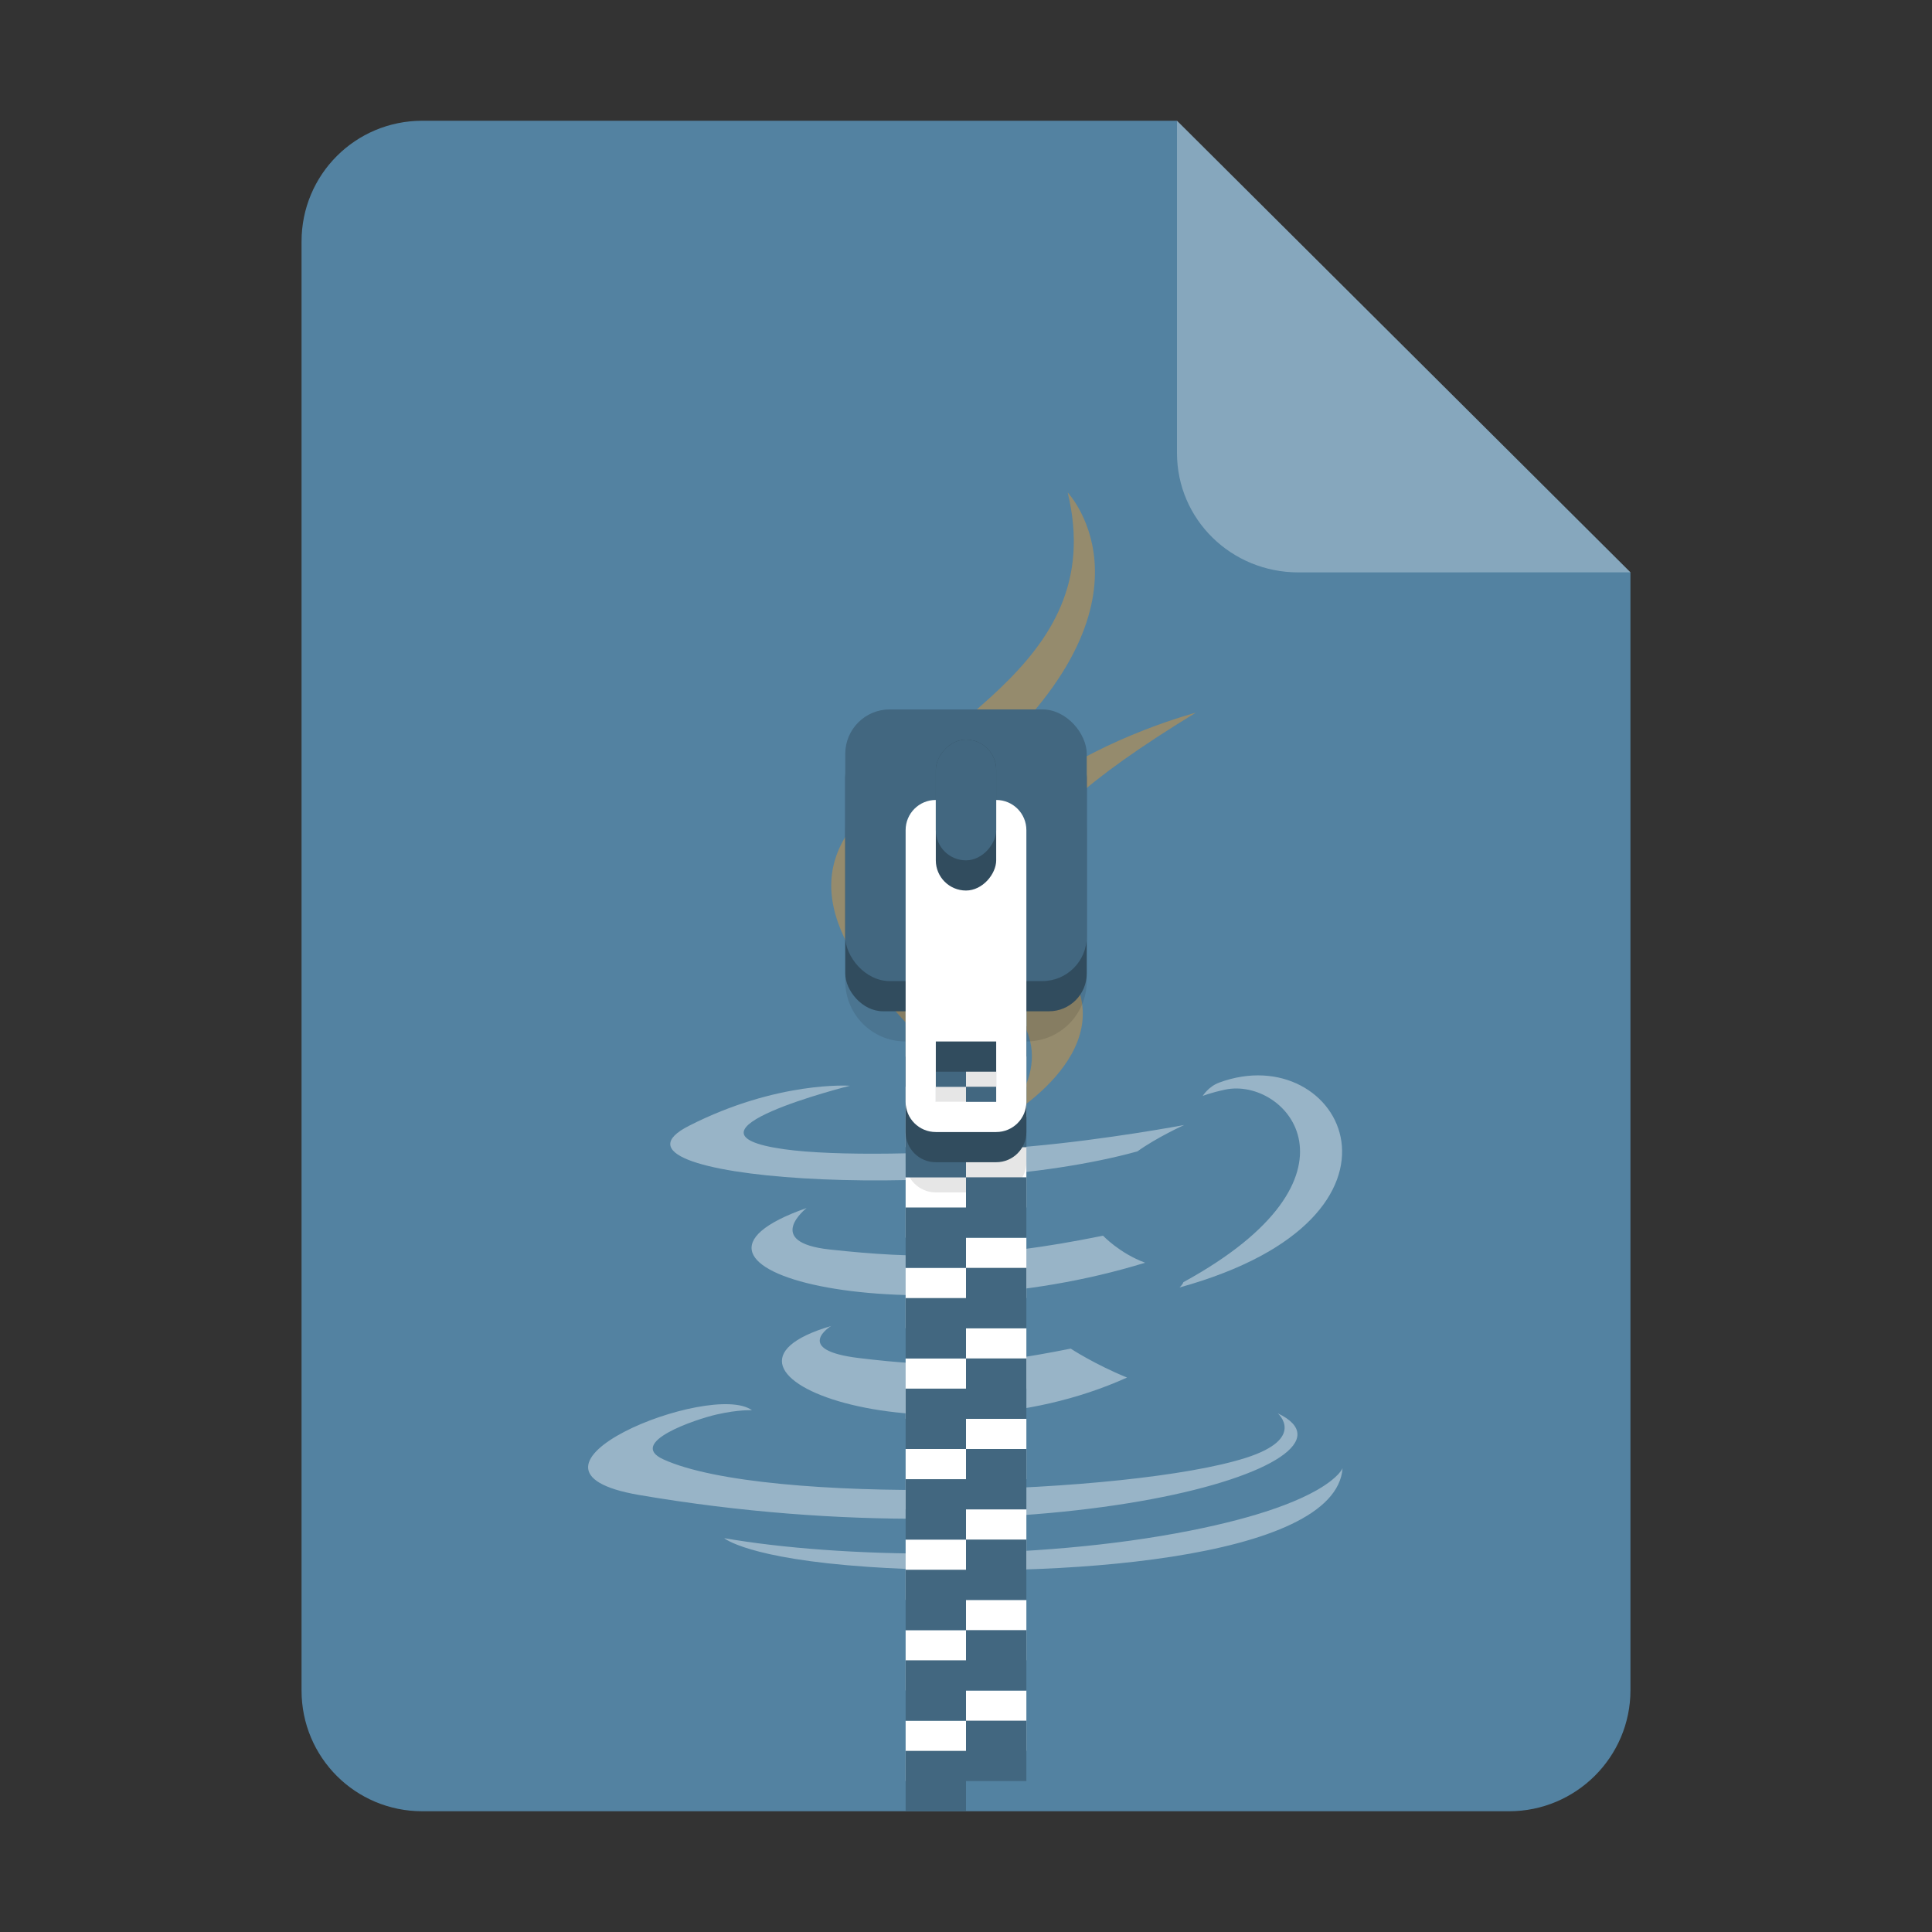 <?xml version="1.0" encoding="UTF-8" standalone="no"?>
<svg
   height="128px"
   viewBox="0 0 128 128"
   width="128px"
   version="1.1"
   id="svg35"
   xmlns="http://www.w3.org/2000/svg"
   xmlns:svg="http://www.w3.org/2000/svg">
  <rect x="0" y="0" width="128" height="128" fill="#333333" stroke="none"/>
  <defs
     id="defs39" />
  <linearGradient
     id="a"
     gradientUnits="userSpaceOnUse"
     x1="36"
     x2="60"
     y1="68"
     y2="68">
    <stop
       offset="0"
       stop-color="#ed336c"
       id="stop2" />
    <stop
       offset="1"
       stop-color="#ffa348"
       id="stop4" />
  </linearGradient>
  <linearGradient
     id="b"
     gradientTransform="matrix(0 1 -1 0 144 -32)"
     gradientUnits="userSpaceOnUse"
     x1="72"
     x2="96"
     y1="68"
     y2="68">
    <stop
       offset="0"
       stop-color="#404ce6"
       id="stop7" />
    <stop
       offset="1"
       stop-color="#c061cb"
       id="stop9" />
  </linearGradient>
  <linearGradient
     id="c"
     gradientUnits="userSpaceOnUse"
     x1="68.849"
     x2="95.258"
     y1="84"
     y2="84">
    <stop
       offset="0"
       stop-color="#33d1c6"
       id="stop12" />
    <stop
       offset="1"
       stop-color="#1c25d8"
       id="stop14" />
  </linearGradient>
  <path
     id="path1873-0"
     d="M 27.978,8 H 77.978 l 30.043,29.918 0.001,74.06 c 7e-5,4.432 -3.612,8.022 -8.044,8.022 H 27.978 c -4.432,0 -8,-3.568 -8,-8 V 16 c 0,-4.432 3.568,-8 8,-8 z"
     clip-path="none"
     style="font-variation-settings:normal;display:inline;vector-effect:none;fill:#5382a1;fill-opacity:1;stroke:none;stroke-width:6.517;stroke-linecap:butt;stroke-linejoin:miter;stroke-miterlimit:4;stroke-dasharray:none;stroke-dashoffset:0;stroke-opacity:1;marker:none;marker-start:none;marker-mid:none;marker-end:none;paint-order:normal;enable-background:new;stop-color:#000000" />
  <g
     id="g7256"
     transform="matrix(1.562,0,0,1.562,-73.499,-77.158)"
     style="opacity:0.4">
    <path
       d="m 82.305,105.64 c 0,0 -1.657,1.016 1.181,1.359 3.438,0.414 5.195,0.354 8.983,-0.4 0,0 0.998,0.658 2.389,1.227 -8.494,3.834 -19.224,-0.222 -12.553,-2.186 z"
       id="path2888-3"
       style="fill:#ffffff;fill-opacity:1;stroke-width:0.763" />
    <path
       d="m 81.267,100.636 c 0,0 -1.859,1.45 0.981,1.759 3.673,0.4 6.573,0.432 11.593,-0.586 0,0 0.693,0.741 1.784,1.147 -10.269,3.165 -21.705,0.249 -14.359,-2.32 z"
       id="path2890-6"
       style="fill:#ffffff;fill-opacity:1;stroke-width:0.763" />
    <path
       d="m 90.016,92.145 c 2.094,2.54 -0.549,4.823 -0.549,4.823 0,0 5.314,-2.89 2.874,-6.51 -2.28,-3.375 -4.027,-5.051 5.435,-10.833 9.7e-5,0 -14.853,3.908 -7.76,12.52 z"
       id="path2892-0"
       style="fill:#f8981d;fill-opacity:1;stroke-width:0.763" />
    <path
       d="m 101.25,109.342 c 0,0 1.227,1.065 -1.351,1.889 -4.902,1.564 -20.406,2.036 -24.712,0.063 -1.547,-0.71 1.355,-1.694 2.268,-1.902 0.952,-0.217 1.496,-0.177 1.496,-0.177 -1.722,-1.277 -11.127,2.509 -4.777,3.594 17.317,2.958 31.567,-1.332 27.075,-3.467 z"
       id="path2894-6"
       style="fill:#ffffff;fill-opacity:1;stroke-width:0.763" />
    <path
       d="m 83.103,95.45 c 0,0 -7.885,1.974 -2.792,2.691 2.151,0.303 6.437,0.233 10.431,-0.12 3.264,-0.289 6.539,-0.906 6.539,-0.906 0,0 -1.15,0.52 -1.983,1.118 -8.009,2.219 -23.478,1.186 -19.024,-1.083 3.765,-1.919 6.828,-1.701 6.828,-1.701 z"
       id="path2896-2"
       style="fill:#ffffff;fill-opacity:1;stroke-width:0.763" />
    <path
       d="m 97.249,103.78 c 8.141,-4.456 4.376,-8.739 1.749,-8.162 -0.642,0.141 -0.931,0.264 -0.931,0.264 0,0 0.239,-0.395 0.695,-0.565 5.198,-1.924 9.194,5.678 -1.676,8.688 -9.8e-5,0 0.125,-0.119 0.163,-0.226 z"
       id="path2898-6"
       style="fill:#ffffff;fill-opacity:1;stroke-width:0.763" />
    <path
       d="m 92.341,70.287 c 0,0 4.507,4.752 -4.277,12.057 -7.044,5.862 -1.606,9.204 -0.002,13.023 -4.112,-3.909 -7.128,-7.35 -5.105,-10.552 2.971,-4.7 11.203,-6.98 9.384,-14.527 z"
       id="path2900-1"
       style="fill:#f8981d;fill-opacity:1;stroke-width:0.763" />
    <path
       d="m 83.903,115.858 c 7.812,0.526 19.813,-0.293 20.097,-4.188 0,0 -0.546,1.477 -6.457,2.648 -6.669,1.323 -14.896,1.169 -19.773,0.32 0,0 0.999,0.871 6.134,1.22 z"
       id="path2902-8"
       style="fill:#ffffff;fill-opacity:1;stroke-width:0.763" />
  </g>
  <g
     transform="translate(-9.050721e-6,-118)"
     id="g1208"
     style="display:inline;fill:#c0bfbc;stroke-width:0.25;enable-background:new">
    <path
       style="opacity:1;fill:#ffffff;fill-opacity:1;stroke:none;stroke-width:0.125;stroke-linecap:butt;stroke-linejoin:miter;stroke-miterlimit:4;stroke-dasharray:none;stroke-dashoffset:0;stroke-opacity:1;marker:none;paint-order:normal"
       d="m 60,178 v 4 h 4 v -2 h 4 v -2 h -4 z m 4,4 v 2 h -4 v 4 h 4 v -2 h 4 v -4 z m 0,6 v 2 h -4 v 4 h 4 v -2 h 4 v -4 z m 0,6 v 2 h -4 v 4 h 4 v -2 h 4 v -2 -2 z m 0,6 v 2 h -4 v 4 h 4 v -2 h 4 v -4 z m 0,6 v 2 h -4 v 4 h 4 v -2 h 4 v -4 z m 0,6 v 2 h -4 v 4 h 4 v -2 h 4 v -2 -2 z m 0,6 v 2 h -4 v 4 h 4 v -2 h 4 v -4 z m 0,6 v 2 h -4 v 4 h 4 v -2 h 4 v -4 z m 0,6 v 2 h -4 v 4 h 4 v -2 h 4 v -2 -2 z"
       id="path1204" />
  </g>
  <path
     id="path1211"
     d="m 60,51 c -2.216,0 -4,1.784 -4,4 v 10 c 0,2.216 1.784,4 4,4 v 8 c 0,1.108 0.892,2 2,2 h 4 c 1.108,0 2,-0.892 2,-2 v -8 c 2.216,0 4,-1.784 4,-4 v -10 c 0,-2.216 -1.784,-4 -4,-4 z m 2,22 h 4 v 4 h -4 z"
     style="display:inline;opacity:0.1;fill:#000000;fill-opacity:1;stroke:none;stroke-width:0.5;stroke-linecap:round;stroke-linejoin:round;stroke-miterlimit:4;stroke-dasharray:none;stroke-dashoffset:0;stroke-opacity:1;enable-background:new" />
  <path
     id="path41396"
     d="m 60,62 v 4 h 4 v -2 h 4 v -2 h -4 z m 4,4 v 2 h -4 v 4 h 4 v -2 h 4 v -4 z m 0,6 v 2 h -4 v 4 h 4 v -2 h 4 v -4 z m 0,6 v 2 h -4 v 4 h 4 v -2 h 4 v -2 -2 z m 0,6 v 2 h -4 v 4 h 4 v -2 h 4 v -4 z m 0,6 v 2 h -4 v 4 h 4 v -2 h 4 v -4 z m 0,6 v 2 h -4 v 4 h 4 V 100 h 4 v -2 -2 z m 0,6 V 104 h -4 v 4 h 4 v -2 h 4 v -4 z m 0,6 v 2 h -4 v 4 h 4 v -2 h 4 v -4 z m 0,6 v 2 h -4 v 4 h 4 v -2 h 4 v -2 -2 z"
     style="fill:#426780;fill-opacity:1;stroke:none;stroke-width:0.125;stroke-linecap:butt;stroke-linejoin:miter;stroke-miterlimit:4;stroke-dasharray:none;stroke-dashoffset:0;stroke-opacity:1;marker:none;paint-order:normal" />
  <path
     style="vector-effect:none;fill:#314c5e;fill-opacity:1;stroke:none;stroke-width:0.5;stroke-linecap:round;stroke-linejoin:round;stroke-miterlimit:4;stroke-dasharray:none;stroke-dashoffset:0;stroke-opacity:1"
     d="m 62,57 c -1.108,0 -2,0.892 -2,2 v 16 c 0,1.108 0.892,2 2,2 h 4 c 1.108,0 2,-0.892 2,-2 V 59 c 0,-1.108 -0.892,-2 -2,-2 z m 0,14 h 4 v 4 h -4 z"
     id="path1214" />
  <rect
     ry="2.503"
     rx="2.503"
     y="49"
     x="56"
     height="18"
     width="16"
     id="rect1216"
     style="display:inline;vector-effect:none;fill:#314c5e;fill-opacity:1;stroke:none;stroke-width:0.5;stroke-linecap:round;stroke-linejoin:round;stroke-miterlimit:4;stroke-dasharray:none;stroke-dashoffset:0;stroke-opacity:1;enable-background:new" />
  <rect
     ry="2.945"
     rx="2.945"
     y="47"
     x="56"
     height="18"
     width="16"
     id="rect1218"
     style="display:inline;vector-effect:none;fill:#426780;fill-opacity:1;stroke:none;stroke-width:2;stroke-linecap:butt;stroke-linejoin:round;stroke-miterlimit:4;stroke-dasharray:none;stroke-dashoffset:0;stroke-opacity:1;enable-background:new" />
  <path
     id="path1220"
     d="m 62,53 c -1.108,0 -2,0.892 -2,2 v 18 c 0,1.108 0.892,2 2,2 h 4 c 1.108,0 2,-0.892 2,-2 v -18 c 0,-1.108 -0.892,-2 -2,-2 z m 0,16 h 4 v 4 h -4 z"
     style="fill:#ffffff;fill-opacity:1;stroke:none;stroke-width:0.5;stroke-linecap:round;stroke-linejoin:round;stroke-miterlimit:4;stroke-dasharray:none;stroke-dashoffset:0;stroke-opacity:1" />
  <rect
     transform="scale(1,-1)"
     ry="2"
     rx="2"
     y="-59"
     x="62"
     height="10"
     width="4"
     id="rect1222"
     style="display:inline;fill:#314c5e;fill-opacity:1;stroke:none;stroke-width:0.125;stroke-linecap:butt;stroke-linejoin:miter;stroke-miterlimit:4;stroke-dasharray:none;stroke-dashoffset:0;stroke-opacity:1;marker:none;paint-order:normal;enable-background:new" />
  <rect
     style="display:inline;fill:#426780;fill-opacity:1;stroke:none;stroke-width:0.125;stroke-linecap:butt;stroke-linejoin:miter;stroke-miterlimit:4;stroke-dasharray:none;stroke-dashoffset:0;stroke-opacity:1;marker:none;paint-order:normal;enable-background:new"
     id="rect1224"
     width="4"
     height="8"
     x="62"
     y="-57"
     rx="2"
     ry="2"
     transform="scale(1,-1)" />
  <path
     id="path1875-7"
     d="M 77.978,8 V 30 c 0,4.432 3.611,7.923 8.043,7.923 l 22,-0.005 z"
     style="font-variation-settings:normal;display:inline;vector-effect:none;fill:#ffffff;fill-opacity:0.3;stroke:none;stroke-width:6.517;stroke-linecap:butt;stroke-linejoin:miter;stroke-miterlimit:4;stroke-dasharray:none;stroke-dashoffset:0;stroke-opacity:1;marker:none;marker-start:none;marker-mid:none;marker-end:none;paint-order:normal;enable-background:new;stop-color:#000000" />
</svg>
